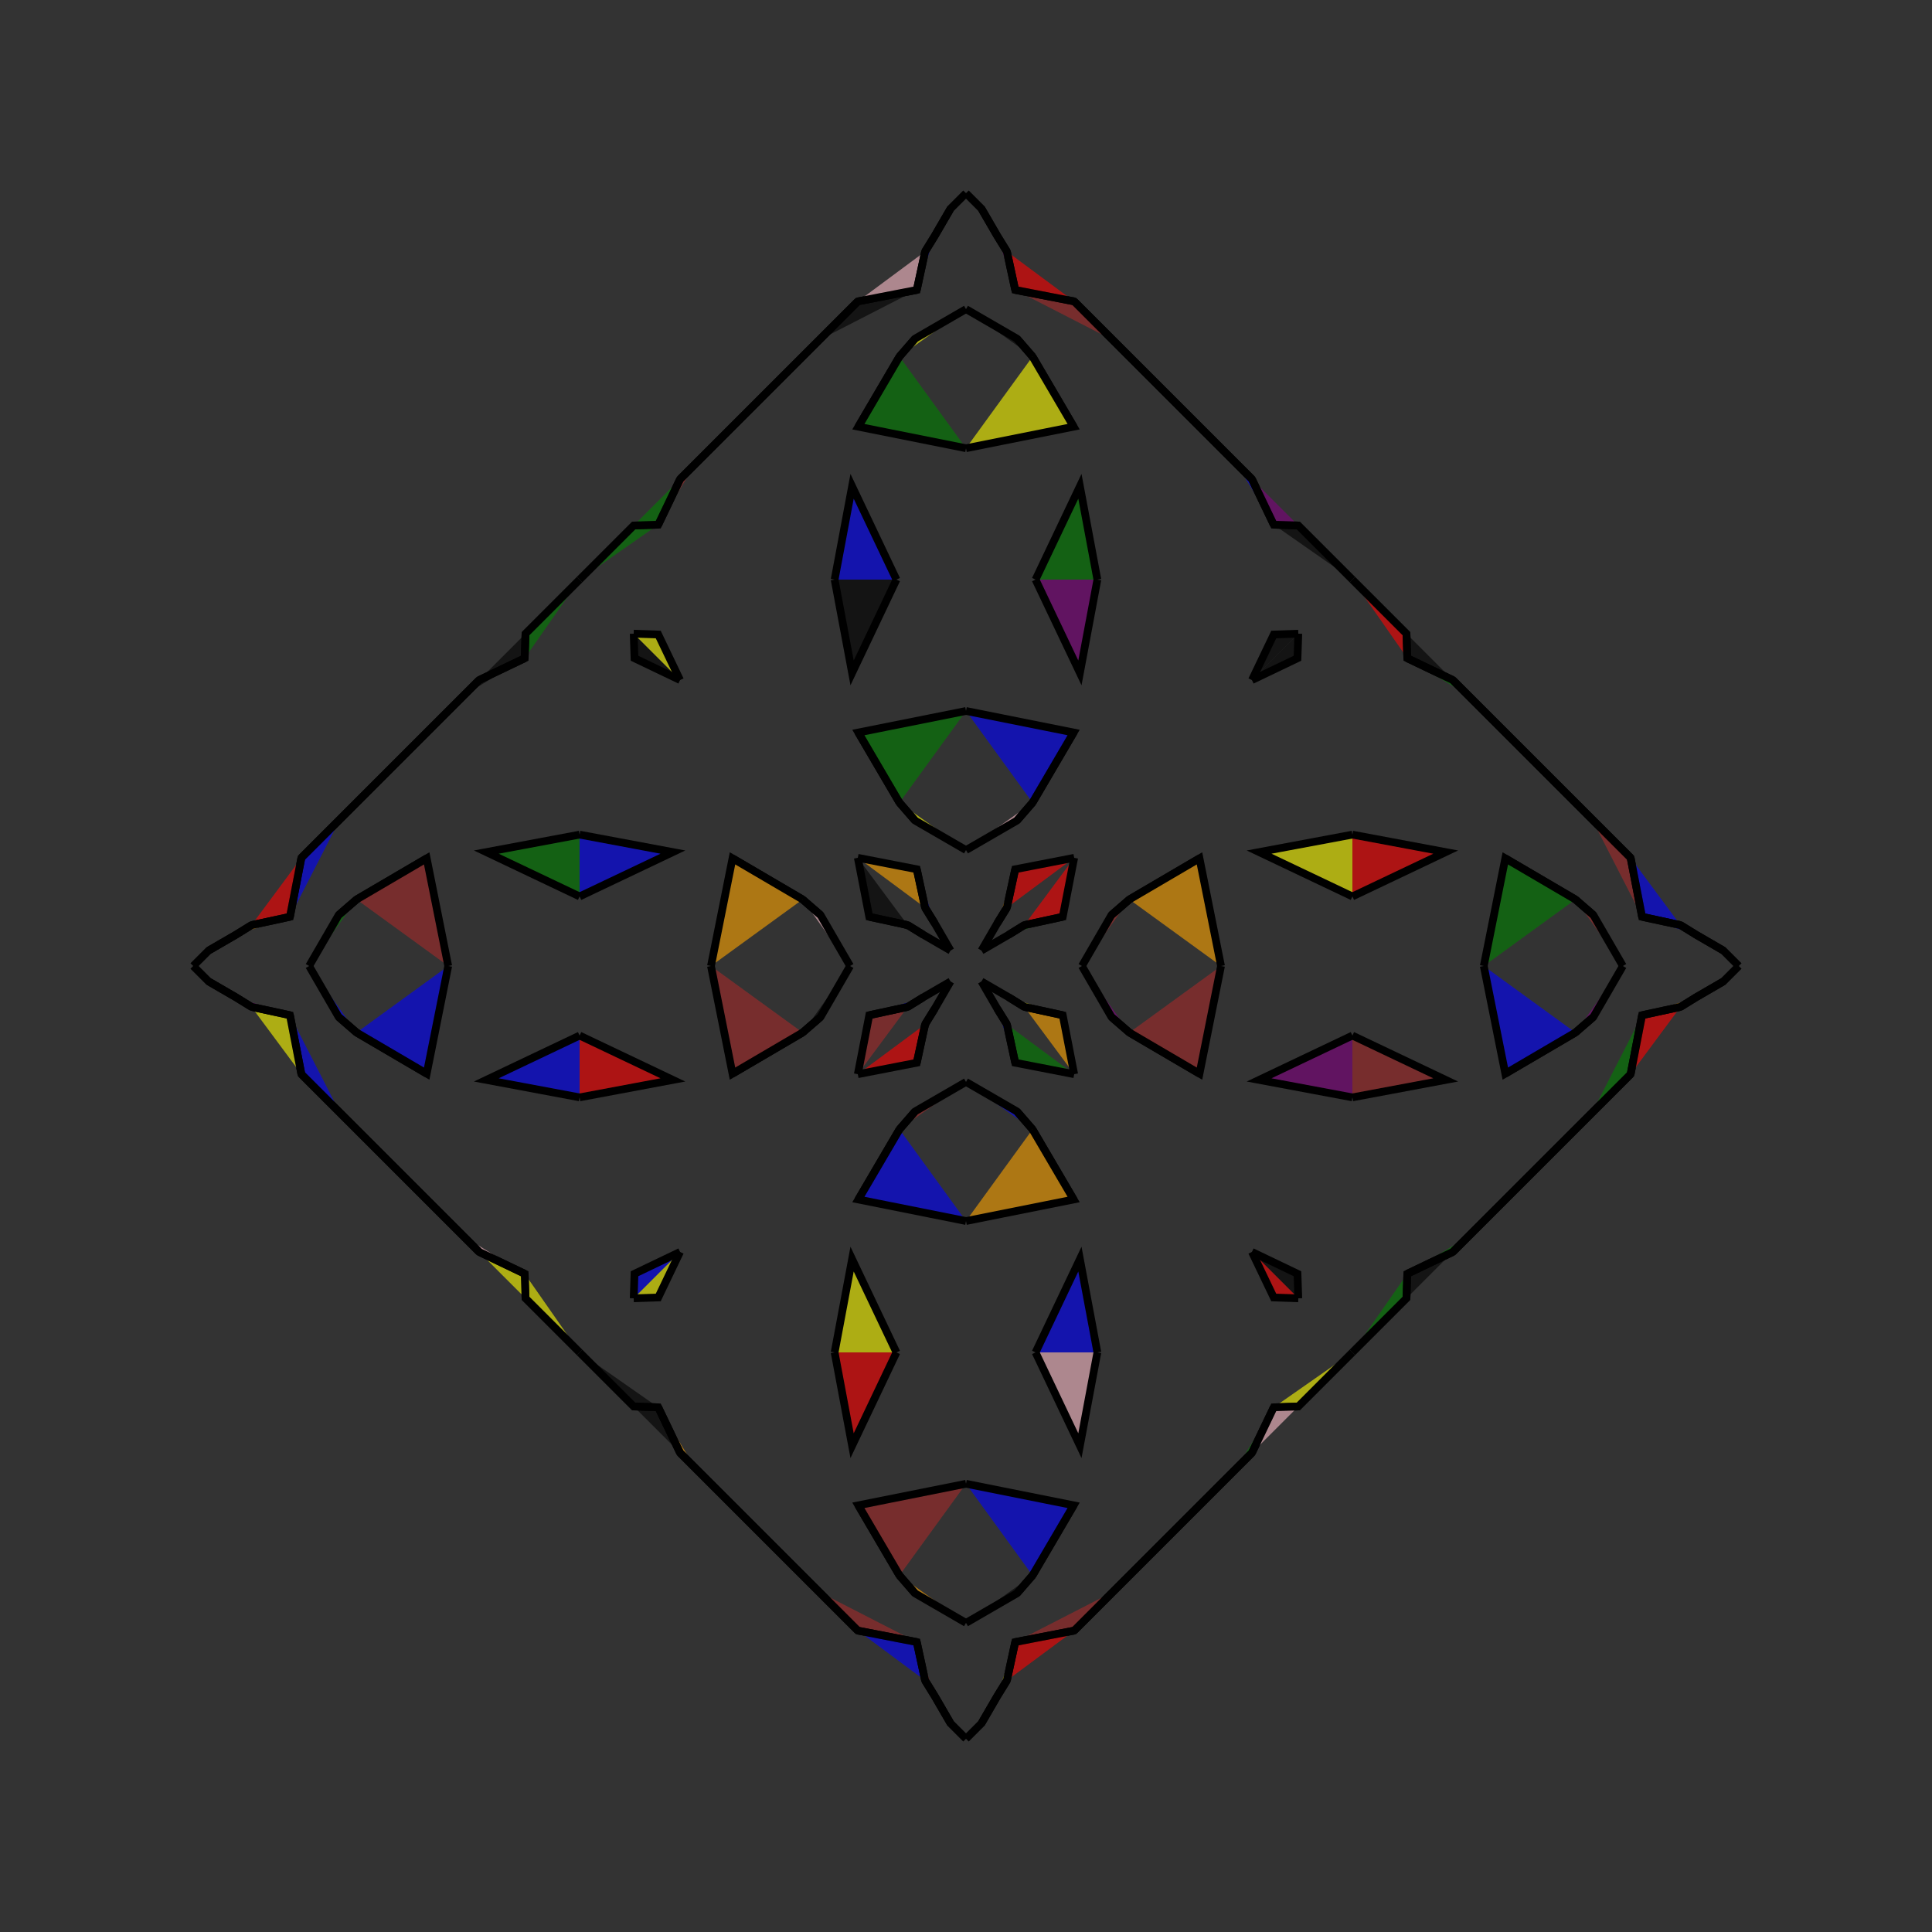 <?xml version="1.0" encoding="UTF-8"?>
<svg xmlns="http://www.w3.org/2000/svg" xmlns:xlink="http://www.w3.org/1999/xlink"
     width="250" height="250" viewBox="-125.0 -125.0 250 250">
<rect x="-125.0" y="-125.0" width="250" height="250" fill="#333333" stroke="none"/>
<defs>
</defs>
<path d="M15.0,-0.0 L18.819,-6.595 L21.142,-8.611" fill="brown" fill-opacity="0.6" stroke="black" stroke-width="1" />
<path d="M15.0,-0.0 L18.819,6.595 L21.142,8.611" fill="purple" fill-opacity="0.6" stroke="black" stroke-width="1" />
<path d="M18.819,-6.595 L21.142,-8.611 L30.214,-13.931" fill="purple" fill-opacity="0.6" stroke="black" stroke-width="1" />
<path d="M18.819,6.595 L21.142,8.611 L30.214,13.931" fill="blue" fill-opacity="0.6" stroke="black" stroke-width="1" />
<path d="M21.142,-8.611 L30.214,-13.931 L33.0,-0.0" fill="orange" fill-opacity="0.6" stroke="black" stroke-width="1" />
<path d="M21.142,8.611 L30.214,13.931 L33.0,-0.0" fill="brown" fill-opacity="0.6" stroke="black" stroke-width="1" />
<path d="M50.0,-9.0 L37.927,-14.74 L50.0,-17.0" fill="yellow" fill-opacity="0.6" stroke="black" stroke-width="1" />
<path d="M50.0,9.0 L37.927,14.74 L50.0,17.0" fill="purple" fill-opacity="0.6" stroke="black" stroke-width="1" />
<path d="M50.0,50.0 L43.0,57.0 L39.824,57.105" fill="yellow" fill-opacity="0.6" stroke="black" stroke-width="1" />
<path d="M50.0,-50.0 L43.0,-57.0 L39.824,-57.105" fill="black" fill-opacity="0.6" stroke="black" stroke-width="1" />
<path d="M43.0,-43.0 L42.895,-39.824 L37.0,-37.0" fill="black" fill-opacity="0.6" stroke="black" stroke-width="1" />
<path d="M43.0,43.0 L42.895,39.824 L37.0,37.0" fill="black" fill-opacity="0.6" stroke="black" stroke-width="1" />
<path d="M39.824,57.105 L37.0,63.0 L35.0,65.0" fill="green" fill-opacity="0.6" stroke="black" stroke-width="1" />
<path d="M39.824,-57.105 L37.0,-63.0 L35.0,-65.0" fill="blue" fill-opacity="0.6" stroke="black" stroke-width="1" />
<path d="M37.0,63.0 L35.0,65.0 L19.0,81.0" fill="yellow" fill-opacity="0.6" stroke="black" stroke-width="1" />
<path d="M37.0,-63.0 L35.0,-65.0 L19.0,-81.0" fill="blue" fill-opacity="0.6" stroke="black" stroke-width="1" />
<path d="M35.0,65.0 L19.0,81.0 L14.0,86.0" fill="red" fill-opacity="0.6" stroke="black" stroke-width="1" />
<path d="M35.0,-65.0 L19.0,-81.0 L14.0,-86.0" fill="yellow" fill-opacity="0.6" stroke="black" stroke-width="1" />
<path d="M19.0,81.0 L14.0,86.0 L6.368,87.482" fill="brown" fill-opacity="0.6" stroke="black" stroke-width="1" />
<path d="M19.0,-81.0 L14.0,-86.0 L6.368,-87.482" fill="brown" fill-opacity="0.6" stroke="black" stroke-width="1" />
<path d="M14.0,-14.0 L12.518,-6.368 L7.544,-5.292" fill="red" fill-opacity="0.6" stroke="black" stroke-width="1" />
<path d="M14.0,14.0 L12.518,6.368 L7.544,5.292" fill="orange" fill-opacity="0.6" stroke="black" stroke-width="1" />
<path d="M12.518,-6.368 L7.544,-5.292 L5.517,-4.041" fill="green" fill-opacity="0.6" stroke="black" stroke-width="1" />
<path d="M12.518,6.368 L7.544,5.292 L5.517,4.041" fill="yellow" fill-opacity="0.6" stroke="black" stroke-width="1" />
<path d="M7.544,-5.292 L5.517,-4.041 L2.0,-2.0" fill="orange" fill-opacity="0.6" stroke="black" stroke-width="1" />
<path d="M7.544,5.292 L5.517,4.041 L2.0,2.0" fill="orange" fill-opacity="0.6" stroke="black" stroke-width="1" />
<path d="M4.041,94.483 L2.0,98.0 L0.0,100.0" fill="orange" fill-opacity="0.6" stroke="black" stroke-width="1" />
<path d="M4.041,-94.483 L2.0,-98.0 L0.0,-100.0" fill="orange" fill-opacity="0.6" stroke="black" stroke-width="1" />
<path d="M-15.0,-0.0 L-18.819,-6.595 L-21.142,-8.611" fill="pink" fill-opacity="0.6" stroke="black" stroke-width="1" />
<path d="M-15.0,-0.0 L-18.819,6.595 L-21.142,8.611" fill="black" fill-opacity="0.6" stroke="black" stroke-width="1" />
<path d="M-18.819,-6.595 L-21.142,-8.611 L-30.214,-13.931" fill="yellow" fill-opacity="0.6" stroke="black" stroke-width="1" />
<path d="M-18.819,6.595 L-21.142,8.611 L-30.214,13.931" fill="blue" fill-opacity="0.6" stroke="black" stroke-width="1" />
<path d="M-21.142,-8.611 L-30.214,-13.931 L-33.0,-0.0" fill="orange" fill-opacity="0.6" stroke="black" stroke-width="1" />
<path d="M-21.142,8.611 L-30.214,13.931 L-33.0,-0.0" fill="brown" fill-opacity="0.6" stroke="black" stroke-width="1" />
<path d="M-50.0,-9.0 L-37.927,-14.74 L-50.0,-17.0" fill="blue" fill-opacity="0.6" stroke="black" stroke-width="1" />
<path d="M-50.0,9.0 L-37.927,14.74 L-50.0,17.0" fill="red" fill-opacity="0.6" stroke="black" stroke-width="1" />
<path d="M-50.0,50.0 L-43.0,57.0 L-39.824,57.105" fill="black" fill-opacity="0.6" stroke="black" stroke-width="1" />
<path d="M-50.0,-50.0 L-43.0,-57.0 L-39.824,-57.105" fill="green" fill-opacity="0.6" stroke="black" stroke-width="1" />
<path d="M-43.0,-43.0 L-42.895,-39.824 L-37.0,-37.0" fill="black" fill-opacity="0.6" stroke="black" stroke-width="1" />
<path d="M-43.0,43.0 L-42.895,39.824 L-37.0,37.0" fill="blue" fill-opacity="0.6" stroke="black" stroke-width="1" />
<path d="M-39.824,57.105 L-37.0,63.0 L-35.0,65.0" fill="orange" fill-opacity="0.6" stroke="black" stroke-width="1" />
<path d="M-39.824,-57.105 L-37.0,-63.0 L-35.0,-65.0" fill="brown" fill-opacity="0.6" stroke="black" stroke-width="1" />
<path d="M-37.0,63.0 L-35.0,65.0 L-19.0,81.0" fill="red" fill-opacity="0.6" stroke="black" stroke-width="1" />
<path d="M-37.0,-63.0 L-35.0,-65.0 L-19.0,-81.0" fill="black" fill-opacity="0.6" stroke="black" stroke-width="1" />
<path d="M-35.0,65.0 L-19.0,81.0 L-14.0,86.0" fill="blue" fill-opacity="0.6" stroke="black" stroke-width="1" />
<path d="M-35.0,-65.0 L-19.0,-81.0 L-14.0,-86.0" fill="yellow" fill-opacity="0.6" stroke="black" stroke-width="1" />
<path d="M-19.0,81.0 L-14.0,86.0 L-6.368,87.482" fill="brown" fill-opacity="0.6" stroke="black" stroke-width="1" />
<path d="M-19.0,-81.0 L-14.0,-86.0 L-6.368,-87.482" fill="black" fill-opacity="0.6" stroke="black" stroke-width="1" />
<path d="M-14.0,-14.0 L-12.518,-6.368 L-7.544,-5.292" fill="black" fill-opacity="0.6" stroke="black" stroke-width="1" />
<path d="M-14.0,14.0 L-12.518,6.368 L-7.544,5.292" fill="brown" fill-opacity="0.6" stroke="black" stroke-width="1" />
<path d="M-12.518,-6.368 L-7.544,-5.292 L-5.517,-4.041" fill="black" fill-opacity="0.6" stroke="black" stroke-width="1" />
<path d="M-12.518,6.368 L-7.544,5.292 L-5.517,4.041" fill="blue" fill-opacity="0.6" stroke="black" stroke-width="1" />
<path d="M-7.544,-5.292 L-5.517,-4.041 L-2.0,-2.0" fill="purple" fill-opacity="0.6" stroke="black" stroke-width="1" />
<path d="M-7.544,5.292 L-5.517,4.041 L-2.0,2.0" fill="green" fill-opacity="0.6" stroke="black" stroke-width="1" />
<path d="M-4.041,94.483 L-2.0,98.0 L0.0,100.0" fill="purple" fill-opacity="0.6" stroke="black" stroke-width="1" />
<path d="M-4.041,-94.483 L-2.0,-98.0 L0.0,-100.0" fill="brown" fill-opacity="0.6" stroke="black" stroke-width="1" />
<path d="M85.0,-0.0 L81.181,6.595 L78.858,8.611" fill="purple" fill-opacity="0.6" stroke="black" stroke-width="1" />
<path d="M85.0,-0.0 L81.181,-6.595 L78.858,-8.611" fill="brown" fill-opacity="0.6" stroke="black" stroke-width="1" />
<path d="M81.181,6.595 L78.858,8.611 L69.786,13.931" fill="red" fill-opacity="0.6" stroke="black" stroke-width="1" />
<path d="M81.181,-6.595 L78.858,-8.611 L69.786,-13.931" fill="green" fill-opacity="0.6" stroke="black" stroke-width="1" />
<path d="M78.858,8.611 L69.786,13.931 L67.0,-0.0" fill="blue" fill-opacity="0.6" stroke="black" stroke-width="1" />
<path d="M78.858,-8.611 L69.786,-13.931 L67.0,-0.0" fill="green" fill-opacity="0.6" stroke="black" stroke-width="1" />
<path d="M50.0,9.0 L62.073,14.74 L50.0,17.0" fill="brown" fill-opacity="0.6" stroke="black" stroke-width="1" />
<path d="M50.0,-9.0 L62.073,-14.74 L50.0,-17.0" fill="red" fill-opacity="0.6" stroke="black" stroke-width="1" />
<path d="M50.0,50.0 L57.0,43.0 L57.105,39.824" fill="green" fill-opacity="0.6" stroke="black" stroke-width="1" />
<path d="M50.0,-50.0 L57.0,-43.0 L57.105,-39.824" fill="red" fill-opacity="0.6" stroke="black" stroke-width="1" />
<path d="M57.0,43.0 L57.105,39.824 L63.0,37.0" fill="black" fill-opacity="0.6" stroke="black" stroke-width="1" />
<path d="M57.0,-43.0 L57.105,-39.824 L63.0,-37.0" fill="black" fill-opacity="0.6" stroke="black" stroke-width="1" />
<path d="M57.105,39.824 L63.0,37.0 L65.0,35.0" fill="green" fill-opacity="0.6" stroke="black" stroke-width="1" />
<path d="M57.105,-39.824 L63.0,-37.0 L65.0,-35.0" fill="green" fill-opacity="0.6" stroke="black" stroke-width="1" />
<path d="M63.0,37.0 L65.0,35.0 L81.0,19.0" fill="black" fill-opacity="0.6" stroke="black" stroke-width="1" />
<path d="M63.0,-37.0 L65.0,-35.0 L81.0,-19.0" fill="purple" fill-opacity="0.6" stroke="black" stroke-width="1" />
<path d="M65.0,35.0 L81.0,19.0 L86.0,14.0" fill="purple" fill-opacity="0.6" stroke="black" stroke-width="1" />
<path d="M65.0,-35.0 L81.0,-19.0 L86.0,-14.0" fill="pink" fill-opacity="0.6" stroke="black" stroke-width="1" />
<path d="M81.0,19.0 L86.0,14.0 L87.482,6.368" fill="green" fill-opacity="0.6" stroke="black" stroke-width="1" />
<path d="M81.0,-19.0 L86.0,-14.0 L87.482,-6.368" fill="brown" fill-opacity="0.6" stroke="black" stroke-width="1" />
<path d="M86.0,14.0 L87.482,6.368 L92.456,5.292" fill="red" fill-opacity="0.6" stroke="black" stroke-width="1" />
<path d="M86.0,-14.0 L87.482,-6.368 L92.456,-5.292" fill="blue" fill-opacity="0.6" stroke="black" stroke-width="1" />
<path d="M87.482,6.368 L92.456,5.292 L94.483,4.041" fill="orange" fill-opacity="0.6" stroke="black" stroke-width="1" />
<path d="M87.482,-6.368 L92.456,-5.292 L94.483,-4.041" fill="blue" fill-opacity="0.6" stroke="black" stroke-width="1" />
<path d="M92.456,5.292 L94.483,4.041 L98.0,2.0" fill="yellow" fill-opacity="0.6" stroke="black" stroke-width="1" />
<path d="M92.456,-5.292 L94.483,-4.041 L98.0,-2.0" fill="green" fill-opacity="0.6" stroke="black" stroke-width="1" />
<path d="M94.483,4.041 L98.0,2.0 L100.0,-0.0" fill="purple" fill-opacity="0.6" stroke="black" stroke-width="1" />
<path d="M94.483,-4.041 L98.0,-2.0 L100.0,-0.0" fill="blue" fill-opacity="0.6" stroke="black" stroke-width="1" />
<path d="M0.0,-15.0 L6.595,-18.819 L8.611,-21.142" fill="pink" fill-opacity="0.6" stroke="black" stroke-width="1" />
<path d="M0.0,15.0 L6.595,18.819 L8.611,21.142" fill="blue" fill-opacity="0.6" stroke="black" stroke-width="1" />
<path d="M0.0,85.0 L6.595,81.181 L8.611,78.858" fill="black" fill-opacity="0.6" stroke="black" stroke-width="1" />
<path d="M0.0,-85.0 L6.595,-81.181 L8.611,-78.858" fill="black" fill-opacity="0.6" stroke="black" stroke-width="1" />
<path d="M6.595,-18.819 L8.611,-21.142 L13.931,-30.214" fill="orange" fill-opacity="0.6" stroke="black" stroke-width="1" />
<path d="M6.595,18.819 L8.611,21.142 L13.931,30.214" fill="black" fill-opacity="0.6" stroke="black" stroke-width="1" />
<path d="M6.595,81.181 L8.611,78.858 L13.931,69.786" fill="green" fill-opacity="0.6" stroke="black" stroke-width="1" />
<path d="M6.595,-81.181 L8.611,-78.858 L13.931,-69.786" fill="brown" fill-opacity="0.6" stroke="black" stroke-width="1" />
<path d="M8.611,-21.142 L13.931,-30.214 L0.0,-33.0" fill="blue" fill-opacity="0.6" stroke="black" stroke-width="1" />
<path d="M8.611,21.142 L13.931,30.214 L0.0,33.0" fill="orange" fill-opacity="0.6" stroke="black" stroke-width="1" />
<path d="M8.611,78.858 L13.931,69.786 L0.0,67.0" fill="blue" fill-opacity="0.6" stroke="black" stroke-width="1" />
<path d="M8.611,-78.858 L13.931,-69.786 L0.0,-67.0" fill="yellow" fill-opacity="0.6" stroke="black" stroke-width="1" />
<path d="M9.0,-50.0 L14.74,-37.927 L17.0,-50.0" fill="purple" fill-opacity="0.6" stroke="black" stroke-width="1" />
<path d="M9.0,50.0 L14.74,37.927 L17.0,50.0" fill="blue" fill-opacity="0.6" stroke="black" stroke-width="1" />
<path d="M9.0,50.0 L14.74,62.073 L17.0,50.0" fill="pink" fill-opacity="0.6" stroke="black" stroke-width="1" />
<path d="M9.0,-50.0 L14.74,-62.073 L17.0,-50.0" fill="green" fill-opacity="0.6" stroke="black" stroke-width="1" />
<path d="M43.0,-43.0 L39.824,-42.895 L37.0,-37.0" fill="black" fill-opacity="0.6" stroke="black" stroke-width="1" />
<path d="M43.0,43.0 L39.824,42.895 L37.0,37.0" fill="red" fill-opacity="0.6" stroke="black" stroke-width="1" />
<path d="M43.0,57.0 L39.824,57.105 L37.0,63.0" fill="pink" fill-opacity="0.6" stroke="black" stroke-width="1" />
<path d="M43.0,-57.0 L39.824,-57.105 L37.0,-63.0" fill="purple" fill-opacity="0.6" stroke="black" stroke-width="1" />
<path d="M14.0,-14.0 L6.368,-12.518 L5.292,-7.544" fill="red" fill-opacity="0.6" stroke="black" stroke-width="1" />
<path d="M14.0,14.0 L6.368,12.518 L5.292,7.544" fill="green" fill-opacity="0.6" stroke="black" stroke-width="1" />
<path d="M14.0,86.0 L6.368,87.482 L5.292,92.456" fill="red" fill-opacity="0.6" stroke="black" stroke-width="1" />
<path d="M14.0,-86.0 L6.368,-87.482 L5.292,-92.456" fill="red" fill-opacity="0.6" stroke="black" stroke-width="1" />
<path d="M6.368,-12.518 L5.292,-7.544 L4.041,-5.517" fill="orange" fill-opacity="0.6" stroke="black" stroke-width="1" />
<path d="M6.368,12.518 L5.292,7.544 L4.041,5.517" fill="blue" fill-opacity="0.6" stroke="black" stroke-width="1" />
<path d="M6.368,87.482 L5.292,92.456 L4.041,94.483" fill="yellow" fill-opacity="0.6" stroke="black" stroke-width="1" />
<path d="M6.368,-87.482 L5.292,-92.456 L4.041,-94.483" fill="purple" fill-opacity="0.6" stroke="black" stroke-width="1" />
<path d="M5.292,-7.544 L4.041,-5.517 L2.0,-2.0" fill="black" fill-opacity="0.6" stroke="black" stroke-width="1" />
<path d="M5.292,7.544 L4.041,5.517 L2.0,2.0" fill="brown" fill-opacity="0.6" stroke="black" stroke-width="1" />
<path d="M5.292,92.456 L4.041,94.483 L2.0,98.0" fill="orange" fill-opacity="0.6" stroke="black" stroke-width="1" />
<path d="M5.292,-92.456 L4.041,-94.483 L2.0,-98.0" fill="red" fill-opacity="0.6" stroke="black" stroke-width="1" />
<path d="M0.0,85.0 L-6.595,81.181 L-8.611,78.858" fill="orange" fill-opacity="0.6" stroke="black" stroke-width="1" />
<path d="M0.0,-15.0 L-6.595,-18.819 L-8.611,-21.142" fill="yellow" fill-opacity="0.6" stroke="black" stroke-width="1" />
<path d="M0.0,15.0 L-6.595,18.819 L-8.611,21.142" fill="brown" fill-opacity="0.6" stroke="black" stroke-width="1" />
<path d="M0.0,-85.0 L-6.595,-81.181 L-8.611,-78.858" fill="yellow" fill-opacity="0.6" stroke="black" stroke-width="1" />
<path d="M-6.595,81.181 L-8.611,78.858 L-13.931,69.786" fill="red" fill-opacity="0.6" stroke="black" stroke-width="1" />
<path d="M-6.595,-18.819 L-8.611,-21.142 L-13.931,-30.214" fill="black" fill-opacity="0.6" stroke="black" stroke-width="1" />
<path d="M-6.595,18.819 L-8.611,21.142 L-13.931,30.214" fill="black" fill-opacity="0.6" stroke="black" stroke-width="1" />
<path d="M-6.595,-81.181 L-8.611,-78.858 L-13.931,-69.786" fill="orange" fill-opacity="0.6" stroke="black" stroke-width="1" />
<path d="M-8.611,78.858 L-13.931,69.786 L0.0,67.0" fill="brown" fill-opacity="0.6" stroke="black" stroke-width="1" />
<path d="M-8.611,-21.142 L-13.931,-30.214 L0.0,-33.0" fill="green" fill-opacity="0.6" stroke="black" stroke-width="1" />
<path d="M-8.611,21.142 L-13.931,30.214 L0.0,33.0" fill="blue" fill-opacity="0.6" stroke="black" stroke-width="1" />
<path d="M-8.611,-78.858 L-13.931,-69.786 L0.0,-67.0" fill="green" fill-opacity="0.6" stroke="black" stroke-width="1" />
<path d="M-9.0,50.0 L-14.74,62.073 L-17.0,50.0" fill="red" fill-opacity="0.6" stroke="black" stroke-width="1" />
<path d="M-9.0,-50.0 L-14.74,-37.927 L-17.0,-50.0" fill="black" fill-opacity="0.6" stroke="black" stroke-width="1" />
<path d="M-9.0,50.0 L-14.74,37.927 L-17.0,50.0" fill="yellow" fill-opacity="0.6" stroke="black" stroke-width="1" />
<path d="M-9.0,-50.0 L-14.74,-62.073 L-17.0,-50.0" fill="blue" fill-opacity="0.6" stroke="black" stroke-width="1" />
<path d="M-43.0,57.0 L-39.824,57.105 L-37.0,63.0" fill="black" fill-opacity="0.6" stroke="black" stroke-width="1" />
<path d="M-43.0,-43.0 L-39.824,-42.895 L-37.0,-37.0" fill="yellow" fill-opacity="0.6" stroke="black" stroke-width="1" />
<path d="M-43.0,43.0 L-39.824,42.895 L-37.0,37.0" fill="yellow" fill-opacity="0.6" stroke="black" stroke-width="1" />
<path d="M-43.0,-57.0 L-39.824,-57.105 L-37.0,-63.0" fill="green" fill-opacity="0.6" stroke="black" stroke-width="1" />
<path d="M-14.0,86.0 L-6.368,87.482 L-5.292,92.456" fill="blue" fill-opacity="0.6" stroke="black" stroke-width="1" />
<path d="M-14.0,-14.0 L-6.368,-12.518 L-5.292,-7.544" fill="orange" fill-opacity="0.6" stroke="black" stroke-width="1" />
<path d="M-14.0,14.0 L-6.368,12.518 L-5.292,7.544" fill="red" fill-opacity="0.6" stroke="black" stroke-width="1" />
<path d="M-14.0,-86.0 L-6.368,-87.482 L-5.292,-92.456" fill="pink" fill-opacity="0.6" stroke="black" stroke-width="1" />
<path d="M-6.368,87.482 L-5.292,92.456 L-4.041,94.483" fill="brown" fill-opacity="0.6" stroke="black" stroke-width="1" />
<path d="M-6.368,-12.518 L-5.292,-7.544 L-4.041,-5.517" fill="blue" fill-opacity="0.6" stroke="black" stroke-width="1" />
<path d="M-6.368,12.518 L-5.292,7.544 L-4.041,5.517" fill="black" fill-opacity="0.6" stroke="black" stroke-width="1" />
<path d="M-6.368,-87.482 L-5.292,-92.456 L-4.041,-94.483" fill="blue" fill-opacity="0.6" stroke="black" stroke-width="1" />
<path d="M-5.292,92.456 L-4.041,94.483 L-2.0,98.0" fill="pink" fill-opacity="0.6" stroke="black" stroke-width="1" />
<path d="M-5.292,-7.544 L-4.041,-5.517 L-2.0,-2.0" fill="blue" fill-opacity="0.6" stroke="black" stroke-width="1" />
<path d="M-5.292,7.544 L-4.041,5.517 L-2.0,2.0" fill="yellow" fill-opacity="0.6" stroke="black" stroke-width="1" />
<path d="M-5.292,-92.456 L-4.041,-94.483 L-2.0,-98.0" fill="pink" fill-opacity="0.6" stroke="black" stroke-width="1" />
<path d="M-85.0,-0.0 L-81.181,-6.595 L-78.858,-8.611" fill="green" fill-opacity="0.6" stroke="black" stroke-width="1" />
<path d="M-85.0,-0.0 L-81.181,6.595 L-78.858,8.611" fill="blue" fill-opacity="0.6" stroke="black" stroke-width="1" />
<path d="M-81.181,-6.595 L-78.858,-8.611 L-69.786,-13.931" fill="pink" fill-opacity="0.6" stroke="black" stroke-width="1" />
<path d="M-81.181,6.595 L-78.858,8.611 L-69.786,13.931" fill="orange" fill-opacity="0.6" stroke="black" stroke-width="1" />
<path d="M-78.858,-8.611 L-69.786,-13.931 L-67.0,-0.0" fill="brown" fill-opacity="0.6" stroke="black" stroke-width="1" />
<path d="M-78.858,8.611 L-69.786,13.931 L-67.0,-0.0" fill="blue" fill-opacity="0.6" stroke="black" stroke-width="1" />
<path d="M-50.0,-9.0 L-62.073,-14.74 L-50.0,-17.0" fill="green" fill-opacity="0.6" stroke="black" stroke-width="1" />
<path d="M-50.0,9.0 L-62.073,14.74 L-50.0,17.0" fill="blue" fill-opacity="0.6" stroke="black" stroke-width="1" />
<path d="M-50.0,-50.0 L-57.0,-43.0 L-57.105,-39.824" fill="green" fill-opacity="0.6" stroke="black" stroke-width="1" />
<path d="M-50.0,50.0 L-57.0,43.0 L-57.105,39.824" fill="yellow" fill-opacity="0.6" stroke="black" stroke-width="1" />
<path d="M-57.0,-43.0 L-57.105,-39.824 L-63.0,-37.0" fill="black" fill-opacity="0.6" stroke="black" stroke-width="1" />
<path d="M-57.0,43.0 L-57.105,39.824 L-63.0,37.0" fill="yellow" fill-opacity="0.6" stroke="black" stroke-width="1" />
<path d="M-57.105,-39.824 L-63.0,-37.0 L-65.0,-35.0" fill="black" fill-opacity="0.6" stroke="black" stroke-width="1" />
<path d="M-57.105,39.824 L-63.0,37.0 L-65.0,35.0" fill="pink" fill-opacity="0.6" stroke="black" stroke-width="1" />
<path d="M-63.0,-37.0 L-65.0,-35.0 L-81.0,-19.0" fill="yellow" fill-opacity="0.6" stroke="black" stroke-width="1" />
<path d="M-63.0,37.0 L-65.0,35.0 L-81.0,19.0" fill="blue" fill-opacity="0.6" stroke="black" stroke-width="1" />
<path d="M-65.0,-35.0 L-81.0,-19.0 L-86.0,-14.0" fill="blue" fill-opacity="0.6" stroke="black" stroke-width="1" />
<path d="M-65.0,35.0 L-81.0,19.0 L-86.0,14.0" fill="green" fill-opacity="0.6" stroke="black" stroke-width="1" />
<path d="M-81.0,-19.0 L-86.0,-14.0 L-87.482,-6.368" fill="blue" fill-opacity="0.6" stroke="black" stroke-width="1" />
<path d="M-81.0,19.0 L-86.0,14.0 L-87.482,6.368" fill="blue" fill-opacity="0.6" stroke="black" stroke-width="1" />
<path d="M-86.0,-14.0 L-87.482,-6.368 L-92.456,-5.292" fill="red" fill-opacity="0.6" stroke="black" stroke-width="1" />
<path d="M-86.0,14.0 L-87.482,6.368 L-92.456,5.292" fill="yellow" fill-opacity="0.6" stroke="black" stroke-width="1" />
<path d="M-87.482,-6.368 L-92.456,-5.292 L-94.483,-4.041" fill="orange" fill-opacity="0.6" stroke="black" stroke-width="1" />
<path d="M-87.482,6.368 L-92.456,5.292 L-94.483,4.041" fill="purple" fill-opacity="0.6" stroke="black" stroke-width="1" />
<path d="M-92.456,-5.292 L-94.483,-4.041 L-98.0,-2.0" fill="green" fill-opacity="0.6" stroke="black" stroke-width="1" />
<path d="M-92.456,5.292 L-94.483,4.041 L-98.0,2.0" fill="yellow" fill-opacity="0.6" stroke="black" stroke-width="1" />
<path d="M-94.483,-4.041 L-98.0,-2.0 L-100.0,-0.0" fill="purple" fill-opacity="0.6" stroke="black" stroke-width="1" />
<path d="M-94.483,4.041 L-98.0,2.0 L-100.0,-0.0" fill="green" fill-opacity="0.6" stroke="black" stroke-width="1" />
</svg>